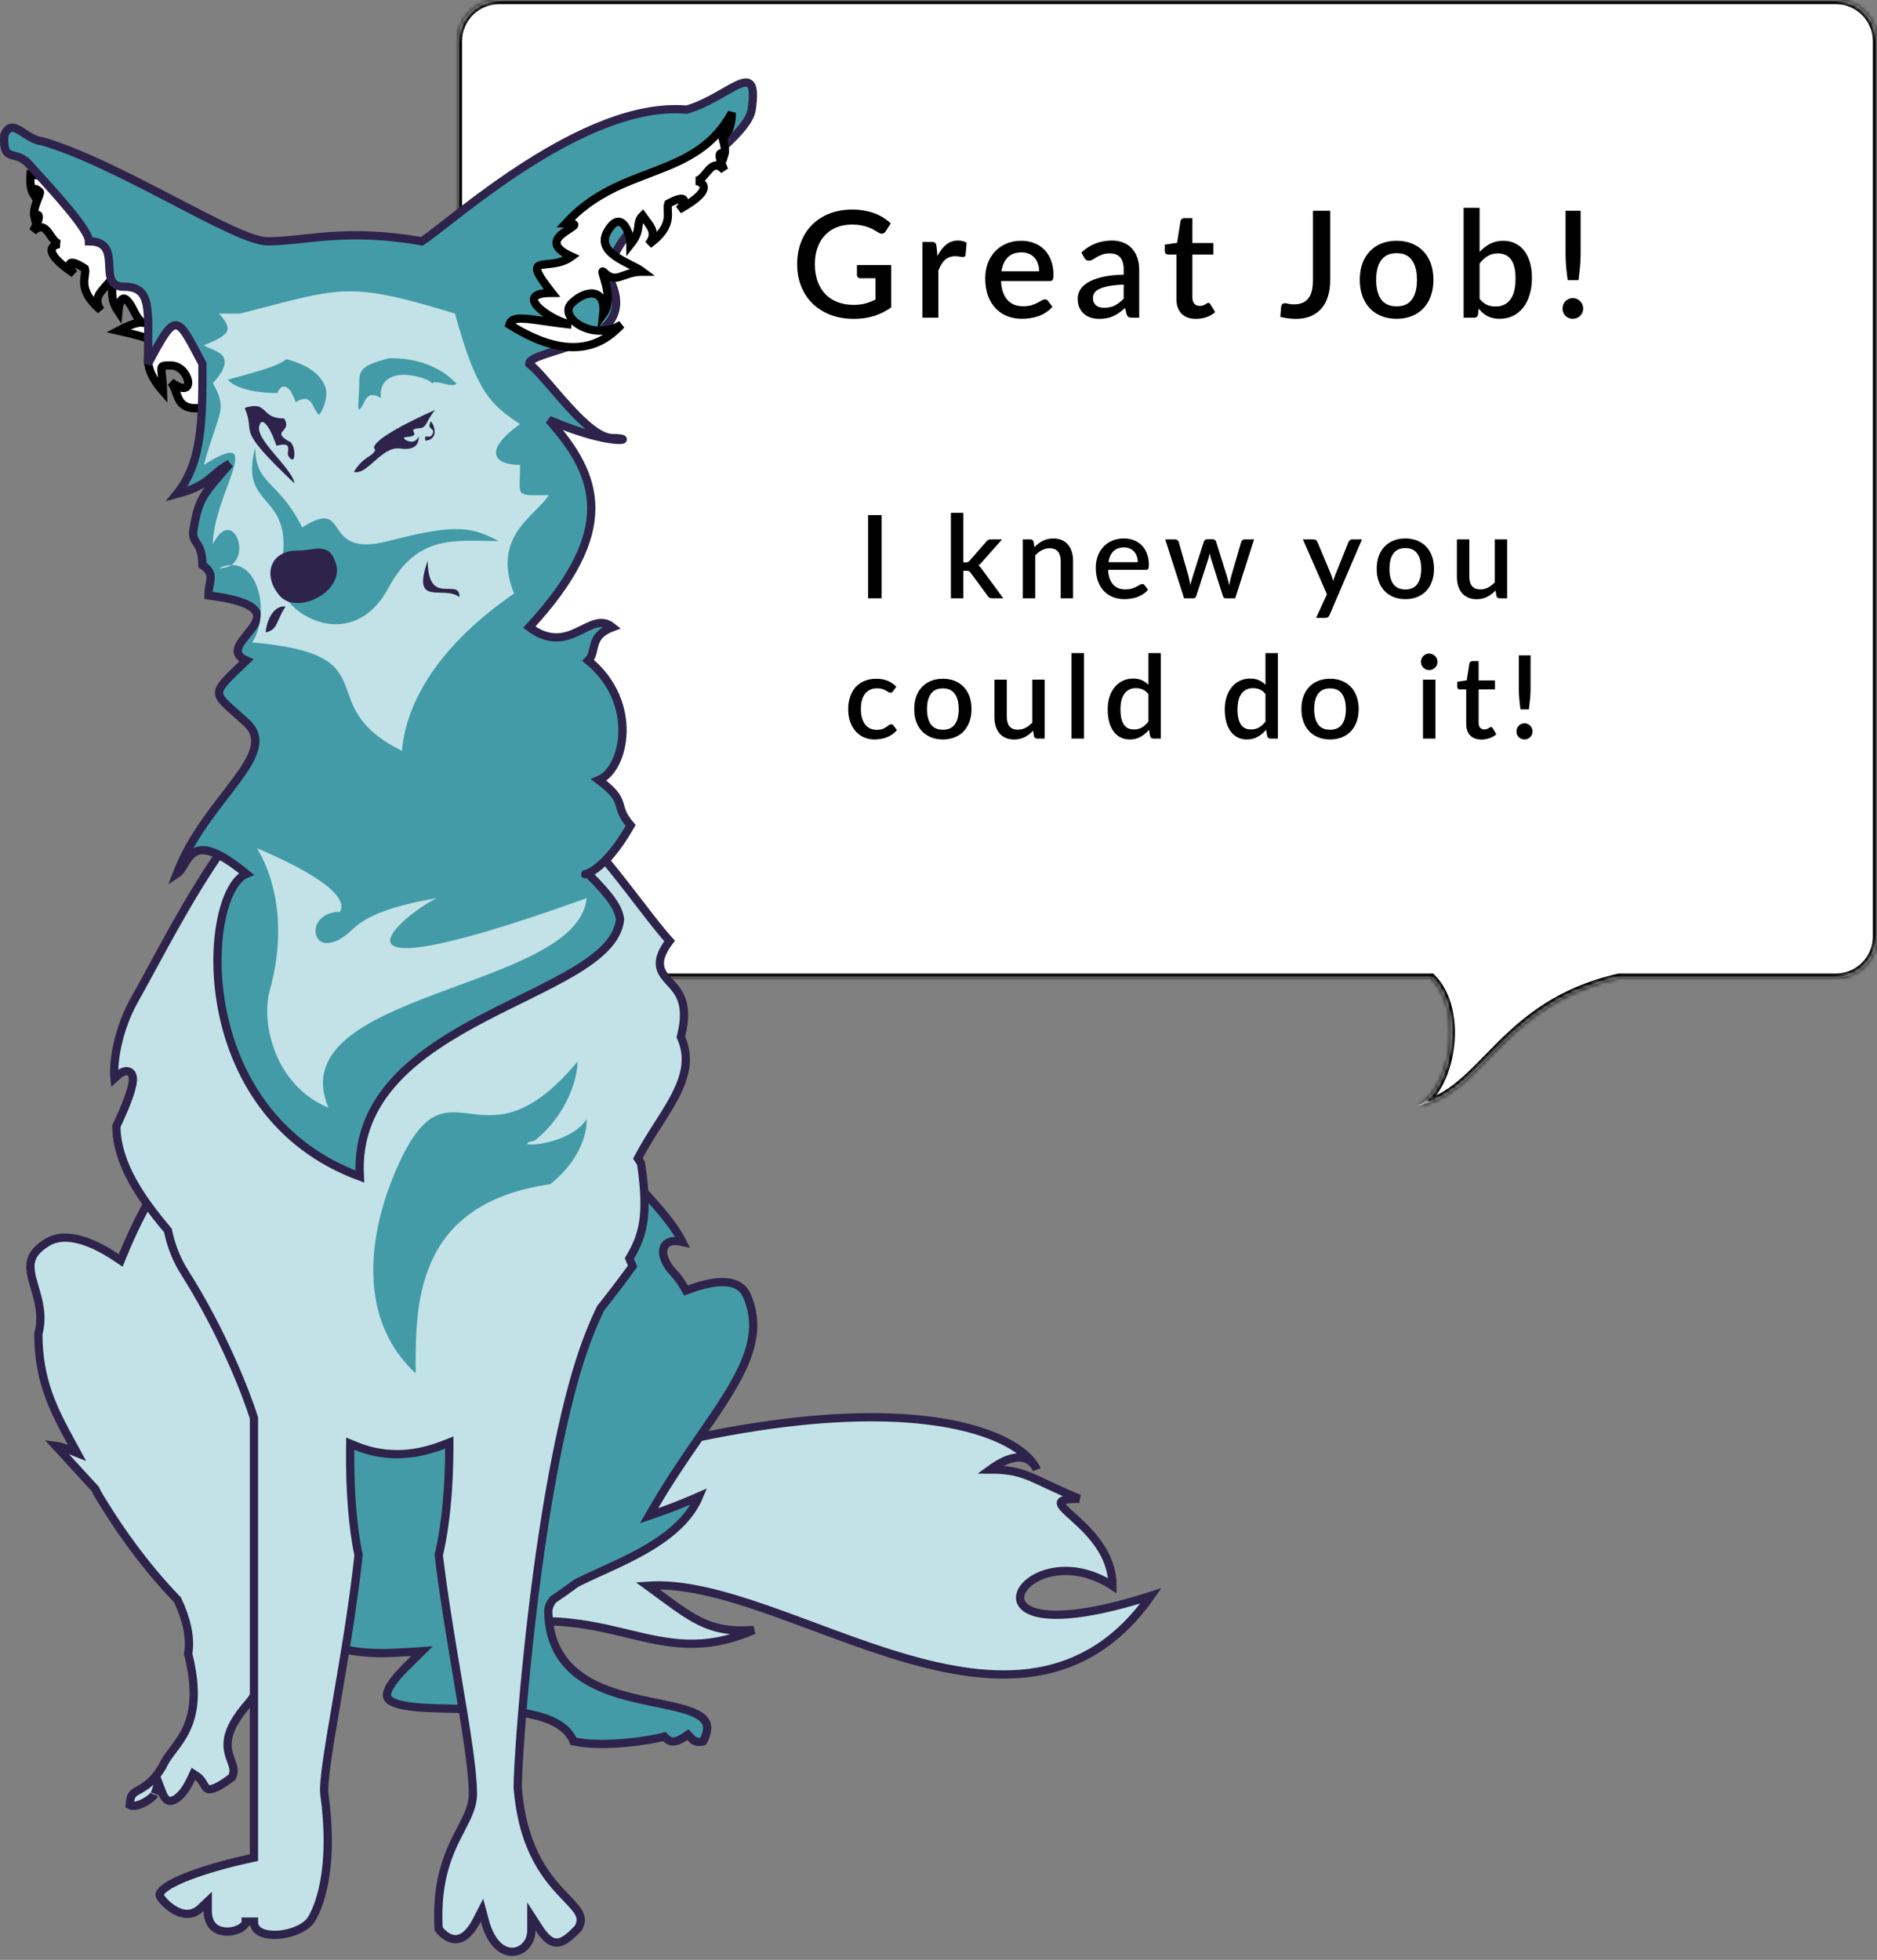 <svg width="455" height="475" viewBox="0 0 455 475" fill="none" xmlns="http://www.w3.org/2000/svg">
<rect x="0" y="0" width="455" height="475" fill="#808080" stroke="none"/>
<mask id="path-1-inside-1_281_68" fill="white">
<path fill-rule="evenodd" clip-rule="evenodd" d="M445 0C450.523 0 455 4.477 455 10V226.945C455 232.468 450.523 236.945 445 236.945H392.459C376.063 240.661 367.758 249.162 360.702 256.383C355.298 261.915 350.626 266.696 343.614 268C351.521 264.44 355.338 245.273 347.011 236.945H121C115.477 236.945 111 232.468 111 226.945V10C111 4.477 115.477 0 121 0H445Z"/>
</mask>
<path fill-rule="evenodd" clip-rule="evenodd" d="M445 0C450.523 0 455 4.477 455 10V226.945C455 232.468 450.523 236.945 445 236.945H392.459C376.063 240.661 367.758 249.162 360.702 256.383C355.298 261.915 350.626 266.696 343.614 268C351.521 264.44 355.338 245.273 347.011 236.945H121C115.477 236.945 111 232.468 111 226.945V10C111 4.477 115.477 0 121 0H445Z" fill="white"/>
<path d="M392.459 236.945L392.238 235.97L392.348 235.945H392.459V236.945ZM360.702 256.383L359.987 255.684L359.987 255.684L360.702 256.383ZM343.614 268L343.797 268.983L343.203 267.088L343.614 268ZM347.011 236.945V235.945H347.425L347.718 236.238L347.011 236.945ZM454 10C454 5.029 449.971 1 445 1V-1C451.075 -1 456 3.925 456 10H454ZM454 226.945V10H456V226.945H454ZM445 235.945C449.971 235.945 454 231.915 454 226.945H456C456 233.02 451.075 237.945 445 237.945V235.945ZM392.459 235.945H445V237.945H392.459V235.945ZM392.68 237.92C376.584 241.568 368.45 249.883 361.418 257.082L359.987 255.684C367.065 248.44 375.543 239.753 392.238 235.97L392.68 237.92ZM361.418 257.082C356.057 262.568 351.172 267.612 343.797 268.983L343.431 267.017C350.081 265.78 354.538 261.262 359.987 255.684L361.418 257.082ZM343.203 267.088C344.911 266.319 346.495 264.655 347.776 262.334C349.049 260.027 349.974 257.156 350.411 254.118C351.29 247.996 350.152 241.501 346.303 237.652L347.718 236.238C352.197 240.717 353.314 247.97 352.39 254.403C351.925 257.644 350.933 260.752 349.527 263.3C348.129 265.835 346.27 267.901 344.024 268.912L343.203 267.088ZM121 235.945H347.011V237.945H121V235.945ZM112 226.945C112 231.915 116.029 235.945 121 235.945V237.945C114.925 237.945 110 233.02 110 226.945H112ZM112 10V226.945H110V10H112ZM121 1C116.029 1 112 5.029 112 10H110C110 3.925 114.925 -1 121 -1V1ZM445 1H121V-1H445V1Z" fill="black" mask="url(#path-1-inside-1_281_68)"/>
<path d="M216.03 64.238V74.498C213.45 76.358 210.45 77.288 207.03 77.288C204.93 77.288 203.028 76.964 201.324 76.316C199.632 75.656 198.186 74.744 196.986 73.58C195.786 72.404 194.862 71.006 194.214 69.386C193.566 67.766 193.242 65.984 193.242 64.04C193.242 62.084 193.554 60.296 194.178 58.676C194.802 57.044 195.696 55.646 196.86 54.482C198.024 53.306 199.428 52.4 201.072 51.764C202.716 51.116 204.564 50.792 206.616 50.792C207.66 50.792 208.626 50.876 209.514 51.044C210.414 51.2 211.248 51.422 212.016 51.71C212.784 51.998 213.492 52.346 214.14 52.754C214.788 53.162 215.382 53.618 215.922 54.122L214.716 56.048C214.524 56.348 214.278 56.534 213.978 56.606C213.678 56.678 213.354 56.606 213.006 56.39C212.658 56.186 212.286 55.97 211.89 55.742C211.506 55.514 211.062 55.304 210.558 55.112C210.054 54.908 209.472 54.746 208.812 54.626C208.152 54.494 207.372 54.428 206.472 54.428C205.104 54.428 203.868 54.656 202.764 55.112C201.672 55.556 200.736 56.198 199.956 57.038C199.176 57.866 198.576 58.874 198.156 60.062C197.736 61.25 197.526 62.576 197.526 64.04C197.526 65.588 197.748 66.974 198.192 68.198C198.636 69.41 199.266 70.442 200.082 71.294C200.898 72.134 201.882 72.776 203.034 73.22C204.198 73.664 205.494 73.886 206.922 73.886C207.99 73.886 208.938 73.772 209.766 73.544C210.606 73.316 211.428 72.998 212.232 72.59V67.442H208.614C208.338 67.442 208.122 67.37 207.966 67.226C207.81 67.07 207.732 66.872 207.732 66.632V64.238H216.03ZM227.252 62.042C227.828 60.878 228.524 59.966 229.34 59.306C230.156 58.634 231.134 58.298 232.274 58.298C232.67 58.298 233.042 58.346 233.39 58.442C233.738 58.526 234.05 58.658 234.326 58.838L234.056 61.754C234.008 61.958 233.93 62.102 233.822 62.186C233.726 62.258 233.594 62.294 233.426 62.294C233.246 62.294 232.988 62.264 232.652 62.204C232.316 62.132 231.962 62.096 231.59 62.096C231.05 62.096 230.57 62.174 230.15 62.33C229.742 62.486 229.37 62.714 229.034 63.014C228.71 63.314 228.422 63.68 228.17 64.112C227.918 64.544 227.684 65.036 227.468 65.588V77H223.598V58.64H225.848C226.256 58.64 226.538 58.718 226.694 58.874C226.85 59.018 226.958 59.276 227.018 59.648L227.252 62.042ZM251.896 65.75C251.896 65.102 251.8 64.502 251.608 63.95C251.428 63.386 251.158 62.9 250.798 62.492C250.438 62.072 249.988 61.748 249.448 61.52C248.92 61.28 248.308 61.16 247.612 61.16C246.208 61.16 245.104 61.562 244.3 62.366C243.496 63.17 242.986 64.298 242.77 65.75H251.896ZM242.662 68.126C242.71 69.17 242.872 70.076 243.148 70.844C243.424 71.6 243.79 72.23 244.246 72.734C244.714 73.238 245.266 73.616 245.902 73.868C246.55 74.108 247.27 74.228 248.062 74.228C248.818 74.228 249.472 74.144 250.024 73.976C250.576 73.796 251.056 73.604 251.464 73.4C251.872 73.184 252.22 72.992 252.508 72.824C252.796 72.644 253.06 72.554 253.3 72.554C253.612 72.554 253.852 72.674 254.02 72.914L255.118 74.336C254.662 74.876 254.146 75.332 253.57 75.704C252.994 76.076 252.382 76.382 251.734 76.622C251.086 76.85 250.42 77.012 249.736 77.108C249.052 77.216 248.386 77.27 247.738 77.27C246.466 77.27 245.284 77.06 244.192 76.64C243.112 76.208 242.17 75.578 241.366 74.75C240.574 73.922 239.95 72.896 239.494 71.672C239.05 70.448 238.828 69.038 238.828 67.442C238.828 66.17 239.026 64.982 239.422 63.878C239.83 62.774 240.406 61.814 241.15 60.998C241.906 60.182 242.818 59.54 243.886 59.072C244.966 58.592 246.184 58.352 247.54 58.352C248.668 58.352 249.712 58.538 250.672 58.91C251.632 59.27 252.46 59.804 253.156 60.512C253.852 61.22 254.392 62.09 254.776 63.122C255.172 64.142 255.37 65.306 255.37 66.614C255.37 67.214 255.304 67.616 255.172 67.82C255.04 68.024 254.8 68.126 254.452 68.126H242.662ZM272.389 68.972C271.009 69.02 269.845 69.134 268.897 69.314C267.949 69.482 267.181 69.704 266.593 69.98C266.005 70.244 265.579 70.562 265.315 70.934C265.063 71.306 264.937 71.714 264.937 72.158C264.937 72.59 265.003 72.962 265.135 73.274C265.279 73.574 265.471 73.826 265.711 74.03C265.963 74.222 266.251 74.366 266.575 74.462C266.911 74.546 267.277 74.588 267.673 74.588C268.681 74.588 269.545 74.402 270.265 74.03C270.997 73.646 271.705 73.094 272.389 72.374V68.972ZM262.129 61.196C264.205 59.264 266.677 58.298 269.545 58.298C270.601 58.298 271.537 58.472 272.353 58.82C273.181 59.156 273.871 59.636 274.423 60.26C274.987 60.884 275.413 61.628 275.701 62.492C276.001 63.344 276.151 64.292 276.151 65.336V77H274.423C274.051 77 273.769 76.946 273.577 76.838C273.385 76.718 273.223 76.484 273.091 76.136L272.713 74.642C272.245 75.062 271.783 75.44 271.327 75.776C270.871 76.1 270.397 76.376 269.905 76.604C269.425 76.832 268.903 77 268.339 77.108C267.787 77.228 267.175 77.288 266.503 77.288C265.759 77.288 265.063 77.186 264.415 76.982C263.779 76.778 263.227 76.472 262.759 76.064C262.291 75.644 261.919 75.128 261.643 74.516C261.379 73.904 261.247 73.184 261.247 72.356C261.247 71.648 261.433 70.958 261.805 70.286C262.189 69.614 262.813 69.014 263.677 68.486C264.553 67.946 265.699 67.502 267.115 67.154C268.543 66.806 270.301 66.608 272.389 66.56V65.336C272.389 64.016 272.107 63.032 271.543 62.384C270.979 61.736 270.151 61.412 269.059 61.412C268.315 61.412 267.691 61.508 267.187 61.7C266.683 61.88 266.245 62.078 265.873 62.294C265.501 62.51 265.171 62.714 264.883 62.906C264.595 63.086 264.289 63.176 263.965 63.176C263.701 63.176 263.473 63.11 263.281 62.978C263.101 62.834 262.951 62.66 262.831 62.456L262.129 61.196ZM289.924 77.288C288.4 77.288 287.224 76.862 286.396 76.01C285.58 75.146 285.172 73.934 285.172 72.374V61.682H283.156C282.94 61.682 282.754 61.616 282.598 61.484C282.442 61.34 282.364 61.13 282.364 60.854V59.288L285.334 58.856L286.18 53.546C286.24 53.342 286.342 53.18 286.486 53.06C286.63 52.928 286.822 52.862 287.062 52.862H289.042V58.892H294.136V61.682H289.042V72.104C289.042 72.764 289.204 73.268 289.528 73.616C289.852 73.964 290.284 74.138 290.824 74.138C291.124 74.138 291.382 74.102 291.598 74.03C291.814 73.946 292 73.862 292.156 73.778C292.312 73.682 292.444 73.598 292.552 73.526C292.672 73.442 292.786 73.4 292.894 73.4C293.11 73.4 293.284 73.52 293.416 73.76L294.568 75.65C293.968 76.178 293.26 76.586 292.444 76.874C291.628 77.15 290.788 77.288 289.924 77.288ZM322.449 67.892C322.449 69.344 322.269 70.652 321.909 71.816C321.561 72.968 321.033 73.952 320.325 74.768C319.629 75.572 318.759 76.196 317.715 76.64C316.683 77.072 315.483 77.288 314.115 77.288C313.491 77.288 312.873 77.246 312.261 77.162C311.649 77.09 311.013 76.97 310.353 76.802L310.569 74.282C310.605 74.042 310.695 73.85 310.839 73.706C310.995 73.562 311.217 73.49 311.505 73.49C311.721 73.49 311.997 73.538 312.333 73.634C312.681 73.718 313.131 73.76 313.683 73.76C314.415 73.76 315.063 73.652 315.627 73.436C316.203 73.22 316.683 72.884 317.067 72.428C317.463 71.96 317.757 71.366 317.949 70.646C318.153 69.914 318.255 69.032 318.255 68V51.08H322.449V67.892ZM338.566 58.352C339.922 58.352 341.146 58.574 342.238 59.018C343.342 59.462 344.278 60.092 345.046 60.908C345.826 61.724 346.426 62.714 346.846 63.878C347.266 65.042 347.476 66.35 347.476 67.802C347.476 69.254 347.266 70.562 346.846 71.726C346.426 72.89 345.826 73.886 345.046 74.714C344.278 75.53 343.342 76.16 342.238 76.604C341.146 77.048 339.922 77.27 338.566 77.27C337.198 77.27 335.962 77.048 334.858 76.604C333.766 76.16 332.83 75.53 332.05 74.714C331.27 73.886 330.67 72.89 330.25 71.726C329.83 70.562 329.62 69.254 329.62 67.802C329.62 66.35 329.83 65.042 330.25 63.878C330.67 62.714 331.27 61.724 332.05 60.908C332.83 60.092 333.766 59.462 334.858 59.018C335.962 58.574 337.198 58.352 338.566 58.352ZM338.566 74.246C340.222 74.246 341.452 73.694 342.256 72.59C343.072 71.474 343.48 69.884 343.48 67.82C343.48 65.756 343.072 64.166 342.256 63.05C341.452 61.922 340.222 61.358 338.566 61.358C336.886 61.358 335.638 61.922 334.822 63.05C334.006 64.166 333.598 65.756 333.598 67.82C333.598 69.884 334.006 71.474 334.822 72.59C335.638 73.694 336.886 74.246 338.566 74.246ZM358.664 72.392C359.204 73.088 359.792 73.58 360.428 73.868C361.076 74.144 361.778 74.282 362.534 74.282C364.058 74.282 365.246 73.73 366.098 72.626C366.95 71.522 367.376 69.812 367.376 67.496C367.376 65.384 367.004 63.842 366.26 62.87C365.528 61.898 364.478 61.412 363.11 61.412C362.162 61.412 361.334 61.628 360.626 62.06C359.93 62.48 359.276 63.086 358.664 63.878V72.392ZM358.664 61.07C359.42 60.242 360.266 59.582 361.202 59.09C362.138 58.598 363.206 58.352 364.406 58.352C365.474 58.352 366.434 58.562 367.286 58.982C368.15 59.39 368.882 59.984 369.482 60.764C370.082 61.544 370.544 62.492 370.868 63.608C371.192 64.712 371.354 65.96 371.354 67.352C371.354 68.84 371.168 70.196 370.796 71.42C370.436 72.632 369.914 73.676 369.23 74.552C368.546 75.416 367.718 76.088 366.746 76.568C365.774 77.036 364.688 77.27 363.488 77.27C362.9 77.27 362.366 77.21 361.886 77.09C361.406 76.982 360.962 76.82 360.554 76.604C360.146 76.388 359.768 76.13 359.42 75.83C359.084 75.53 358.76 75.188 358.448 74.804L358.286 76.226C358.226 76.502 358.118 76.7 357.962 76.82C357.806 76.94 357.59 77 357.314 77H354.794V50.36H358.664V61.07ZM383.16 51.08V61.376C383.16 62.456 383.112 63.518 383.016 64.562C382.92 65.594 382.794 66.71 382.638 67.91H380.028C379.86 66.71 379.728 65.594 379.632 64.562C379.548 63.518 379.506 62.456 379.506 61.376V51.08H383.16ZM378.768 74.768C378.768 74.42 378.828 74.096 378.948 73.796C379.08 73.484 379.26 73.214 379.488 72.986C379.716 72.758 379.98 72.578 380.28 72.446C380.58 72.314 380.91 72.248 381.27 72.248C381.618 72.248 381.942 72.314 382.242 72.446C382.554 72.578 382.818 72.758 383.034 72.986C383.262 73.214 383.442 73.484 383.574 73.796C383.706 74.096 383.772 74.42 383.772 74.768C383.772 75.128 383.706 75.458 383.574 75.758C383.442 76.058 383.262 76.322 383.034 76.55C382.818 76.778 382.554 76.952 382.242 77.072C381.942 77.204 381.618 77.27 381.27 77.27C380.91 77.27 380.58 77.204 380.28 77.072C379.98 76.952 379.716 76.778 379.488 76.55C379.26 76.322 379.08 76.058 378.948 75.758C378.828 75.458 378.768 75.128 378.768 74.768ZM213.719 145H210.429V124.84H213.719V145ZM233.518 124.28V136.292H234.162C234.368 136.292 234.536 136.264 234.666 136.208C234.797 136.152 234.932 136.035 235.072 135.858L239.076 131.28C239.216 131.093 239.37 130.953 239.538 130.86C239.706 130.767 239.921 130.72 240.182 130.72H242.912L238.096 136.152C237.816 136.516 237.508 136.805 237.172 137.02C237.359 137.151 237.522 137.3 237.662 137.468C237.802 137.627 237.938 137.809 238.068 138.014L243.206 145H240.518C240.276 145 240.066 144.963 239.888 144.888C239.72 144.804 239.571 144.655 239.44 144.44L235.31 138.84C235.17 138.625 235.03 138.49 234.89 138.434C234.75 138.369 234.54 138.336 234.26 138.336H233.518V145H230.508V124.28H233.518ZM250.751 132.61C251.059 132.293 251.376 132.008 251.703 131.756C252.039 131.495 252.394 131.271 252.767 131.084C253.14 130.897 253.537 130.753 253.957 130.65C254.377 130.547 254.834 130.496 255.329 130.496C256.113 130.496 256.799 130.627 257.387 130.888C257.984 131.149 258.484 131.518 258.885 131.994C259.296 132.47 259.604 133.044 259.809 133.716C260.014 134.379 260.117 135.111 260.117 135.914V145H257.121V135.914C257.121 134.953 256.897 134.206 256.449 133.674C256.01 133.142 255.338 132.876 254.433 132.876C253.761 132.876 253.136 133.03 252.557 133.338C251.988 133.646 251.451 134.066 250.947 134.598V145H247.937V130.72H249.757C250.168 130.72 250.429 130.911 250.541 131.294L250.751 132.61ZM275.798 136.25C275.798 135.746 275.724 135.279 275.574 134.85C275.434 134.411 275.224 134.033 274.944 133.716C274.664 133.389 274.314 133.137 273.894 132.96C273.484 132.773 273.008 132.68 272.466 132.68C271.374 132.68 270.516 132.993 269.89 133.618C269.265 134.243 268.868 135.121 268.7 136.25H275.798ZM268.616 138.098C268.654 138.91 268.78 139.615 268.994 140.212C269.209 140.8 269.494 141.29 269.848 141.682C270.212 142.074 270.642 142.368 271.136 142.564C271.64 142.751 272.2 142.844 272.816 142.844C273.404 142.844 273.913 142.779 274.342 142.648C274.772 142.508 275.145 142.359 275.462 142.2C275.78 142.032 276.05 141.883 276.274 141.752C276.498 141.612 276.704 141.542 276.89 141.542C277.133 141.542 277.32 141.635 277.45 141.822L278.304 142.928C277.95 143.348 277.548 143.703 277.1 143.992C276.652 144.281 276.176 144.519 275.672 144.706C275.168 144.883 274.65 145.009 274.118 145.084C273.586 145.168 273.068 145.21 272.564 145.21C271.575 145.21 270.656 145.047 269.806 144.72C268.966 144.384 268.234 143.894 267.608 143.25C266.992 142.606 266.507 141.808 266.152 140.856C265.807 139.904 265.634 138.807 265.634 137.566C265.634 136.577 265.788 135.653 266.096 134.794C266.414 133.935 266.862 133.189 267.44 132.554C268.028 131.919 268.738 131.42 269.568 131.056C270.408 130.683 271.356 130.496 272.41 130.496C273.288 130.496 274.1 130.641 274.846 130.93C275.593 131.21 276.237 131.625 276.778 132.176C277.32 132.727 277.74 133.403 278.038 134.206C278.346 134.999 278.5 135.905 278.5 136.922C278.5 137.389 278.449 137.701 278.346 137.86C278.244 138.019 278.057 138.098 277.786 138.098H268.616ZM304.005 130.72L299.427 145H297.033C296.753 145 296.557 144.818 296.445 144.454L293.603 135.564C293.529 135.312 293.459 135.06 293.393 134.808C293.337 134.556 293.286 134.309 293.239 134.066C293.137 134.57 293.011 135.074 292.861 135.578L289.977 144.454C289.875 144.818 289.655 145 289.319 145H287.037L282.459 130.72H284.839C285.073 130.72 285.264 130.781 285.413 130.902C285.572 131.014 285.675 131.149 285.721 131.308L288.101 139.624C288.195 140.007 288.274 140.38 288.339 140.744C288.414 141.099 288.479 141.453 288.535 141.808C288.629 141.453 288.727 141.099 288.829 140.744C288.932 140.38 289.039 140.007 289.151 139.624L291.825 131.266C291.872 131.098 291.965 130.963 292.105 130.86C292.255 130.748 292.432 130.692 292.637 130.692H293.953C294.168 130.692 294.35 130.748 294.499 130.86C294.649 130.963 294.747 131.098 294.793 131.266L297.397 139.624C297.509 140.007 297.612 140.38 297.705 140.744C297.808 141.108 297.901 141.472 297.985 141.836C298.051 141.481 298.121 141.122 298.195 140.758C298.27 140.394 298.359 140.016 298.461 139.624L300.883 131.308C300.939 131.14 301.042 131 301.191 130.888C301.341 130.776 301.523 130.72 301.737 130.72H304.005ZM330.159 130.72L322.291 149.06C322.188 149.275 322.062 149.443 321.913 149.564C321.773 149.685 321.553 149.746 321.255 149.746H319.029L321.661 144.034L315.837 130.72H318.455C318.707 130.72 318.898 130.781 319.029 130.902C319.169 131.014 319.271 131.149 319.337 131.308L322.739 139.414C322.823 139.647 322.897 139.881 322.963 140.114C323.037 140.338 323.107 140.571 323.173 140.814C323.247 140.571 323.322 140.333 323.397 140.1C323.471 139.867 323.555 139.633 323.649 139.4L326.911 131.308C326.976 131.14 327.083 131 327.233 130.888C327.391 130.776 327.564 130.72 327.751 130.72H330.159ZM340.681 130.496C341.736 130.496 342.688 130.669 343.537 131.014C344.396 131.359 345.124 131.849 345.721 132.484C346.328 133.119 346.795 133.889 347.121 134.794C347.448 135.699 347.611 136.717 347.611 137.846C347.611 138.975 347.448 139.993 347.121 140.898C346.795 141.803 346.328 142.578 345.721 143.222C345.124 143.857 344.396 144.347 343.537 144.692C342.688 145.037 341.736 145.21 340.681 145.21C339.617 145.21 338.656 145.037 337.797 144.692C336.948 144.347 336.22 143.857 335.613 143.222C335.007 142.578 334.54 141.803 334.213 140.898C333.887 139.993 333.723 138.975 333.723 137.846C333.723 136.717 333.887 135.699 334.213 134.794C334.54 133.889 335.007 133.119 335.613 132.484C336.22 131.849 336.948 131.359 337.797 131.014C338.656 130.669 339.617 130.496 340.681 130.496ZM340.681 142.858C341.969 142.858 342.926 142.429 343.551 141.57C344.186 140.702 344.503 139.465 344.503 137.86C344.503 136.255 344.186 135.018 343.551 134.15C342.926 133.273 341.969 132.834 340.681 132.834C339.375 132.834 338.404 133.273 337.769 134.15C337.135 135.018 336.817 136.255 336.817 137.86C336.817 139.465 337.135 140.702 337.769 141.57C338.404 142.429 339.375 142.858 340.681 142.858ZM365.344 130.72V145H363.524C363.122 145 362.866 144.809 362.754 144.426L362.53 143.096C362.231 143.413 361.914 143.703 361.578 143.964C361.251 144.225 360.901 144.449 360.528 144.636C360.154 144.823 359.753 144.967 359.324 145.07C358.904 145.173 358.451 145.224 357.966 145.224C357.182 145.224 356.491 145.093 355.894 144.832C355.296 144.571 354.792 144.202 354.382 143.726C353.98 143.25 353.677 142.681 353.472 142.018C353.266 141.346 353.164 140.609 353.164 139.806V130.72H356.174V139.806C356.174 140.767 356.393 141.514 356.832 142.046C357.28 142.578 357.956 142.844 358.862 142.844C359.524 142.844 360.14 142.695 360.71 142.396C361.288 142.088 361.83 141.668 362.334 141.136V130.72H365.344ZM216.485 167.52C216.392 167.641 216.303 167.735 216.219 167.8C216.135 167.865 216.014 167.898 215.855 167.898C215.696 167.898 215.528 167.842 215.351 167.73C215.183 167.618 214.978 167.497 214.735 167.366C214.502 167.226 214.217 167.1 213.881 166.988C213.545 166.876 213.125 166.82 212.621 166.82C211.968 166.82 211.394 166.937 210.899 167.17C210.414 167.403 210.003 167.739 209.667 168.178C209.34 168.607 209.093 169.135 208.925 169.76C208.766 170.376 208.687 171.071 208.687 171.846C208.687 172.649 208.776 173.363 208.953 173.988C209.13 174.613 209.382 175.141 209.709 175.57C210.045 175.999 210.446 176.326 210.913 176.55C211.389 176.774 211.921 176.886 212.509 176.886C213.088 176.886 213.559 176.816 213.923 176.676C214.287 176.536 214.59 176.382 214.833 176.214C215.076 176.046 215.281 175.892 215.449 175.752C215.626 175.612 215.813 175.542 216.009 175.542C216.252 175.542 216.438 175.635 216.569 175.822L217.423 176.928C217.078 177.348 216.695 177.703 216.275 177.992C215.855 178.281 215.412 178.519 214.945 178.706C214.478 178.883 213.993 179.009 213.489 179.084C212.985 179.168 212.476 179.21 211.963 179.21C211.076 179.21 210.246 179.047 209.471 178.72C208.706 178.384 208.034 177.903 207.455 177.278C206.886 176.643 206.433 175.873 206.097 174.968C205.77 174.053 205.607 173.013 205.607 171.846C205.607 170.791 205.756 169.816 206.055 168.92C206.354 168.015 206.788 167.235 207.357 166.582C207.936 165.929 208.65 165.42 209.499 165.056C210.348 164.683 211.328 164.496 212.439 164.496C213.475 164.496 214.385 164.664 215.169 165C215.962 165.336 216.667 165.812 217.283 166.428L216.485 167.52ZM228.572 164.496C229.627 164.496 230.579 164.669 231.428 165.014C232.287 165.359 233.015 165.849 233.612 166.484C234.219 167.119 234.685 167.889 235.012 168.794C235.339 169.699 235.502 170.717 235.502 171.846C235.502 172.975 235.339 173.993 235.012 174.898C234.685 175.803 234.219 176.578 233.612 177.222C233.015 177.857 232.287 178.347 231.428 178.692C230.579 179.037 229.627 179.21 228.572 179.21C227.508 179.21 226.547 179.037 225.688 178.692C224.839 178.347 224.111 177.857 223.504 177.222C222.897 176.578 222.431 175.803 222.104 174.898C221.777 173.993 221.614 172.975 221.614 171.846C221.614 170.717 221.777 169.699 222.104 168.794C222.431 167.889 222.897 167.119 223.504 166.484C224.111 165.849 224.839 165.359 225.688 165.014C226.547 164.669 227.508 164.496 228.572 164.496ZM228.572 176.858C229.86 176.858 230.817 176.429 231.442 175.57C232.077 174.702 232.394 173.465 232.394 171.86C232.394 170.255 232.077 169.018 231.442 168.15C230.817 167.273 229.86 166.834 228.572 166.834C227.265 166.834 226.295 167.273 225.66 168.15C225.025 169.018 224.708 170.255 224.708 171.86C224.708 173.465 225.025 174.702 225.66 175.57C226.295 176.429 227.265 176.858 228.572 176.858ZM253.234 164.72V179H251.414C251.013 179 250.756 178.809 250.644 178.426L250.42 177.096C250.121 177.413 249.804 177.703 249.468 177.964C249.141 178.225 248.791 178.449 248.418 178.636C248.045 178.823 247.643 178.967 247.214 179.07C246.794 179.173 246.341 179.224 245.856 179.224C245.072 179.224 244.381 179.093 243.784 178.832C243.187 178.571 242.683 178.202 242.272 177.726C241.871 177.25 241.567 176.681 241.362 176.018C241.157 175.346 241.054 174.609 241.054 173.806V164.72H244.064V173.806C244.064 174.767 244.283 175.514 244.722 176.046C245.17 176.578 245.847 176.844 246.752 176.844C247.415 176.844 248.031 176.695 248.6 176.396C249.179 176.088 249.72 175.668 250.224 175.136V164.72H253.234ZM262.755 158.28V179H259.745V158.28H262.755ZM278.385 168.234C277.965 167.693 277.503 167.315 276.999 167.1C276.495 166.885 275.949 166.778 275.361 166.778C274.185 166.778 273.265 167.212 272.603 168.08C271.94 168.939 271.609 170.213 271.609 171.902C271.609 172.779 271.683 173.531 271.833 174.156C271.982 174.772 272.197 175.276 272.477 175.668C272.757 176.06 273.097 176.345 273.499 176.522C273.9 176.699 274.353 176.788 274.857 176.788C275.622 176.788 276.28 176.625 276.831 176.298C277.391 175.962 277.909 175.491 278.385 174.884V168.234ZM281.395 158.28V179H279.575C279.173 179 278.917 178.809 278.805 178.426L278.539 176.872C277.941 177.572 277.26 178.137 276.495 178.566C275.739 178.995 274.857 179.21 273.849 179.21C273.046 179.21 272.318 179.051 271.665 178.734C271.011 178.407 270.451 177.936 269.985 177.32C269.518 176.704 269.154 175.943 268.893 175.038C268.641 174.123 268.515 173.078 268.515 171.902C268.515 170.838 268.655 169.853 268.935 168.948C269.224 168.043 269.635 167.259 270.167 166.596C270.699 165.924 271.343 165.401 272.099 165.028C272.864 164.645 273.718 164.454 274.661 164.454C275.501 164.454 276.215 164.589 276.803 164.86C277.391 165.121 277.918 165.49 278.385 165.966V158.28H281.395ZM306.762 168.234C306.342 167.693 305.88 167.315 305.376 167.1C304.872 166.885 304.326 166.778 303.738 166.778C302.562 166.778 301.643 167.212 300.98 168.08C300.317 168.939 299.986 170.213 299.986 171.902C299.986 172.779 300.061 173.531 300.21 174.156C300.359 174.772 300.574 175.276 300.854 175.668C301.134 176.06 301.475 176.345 301.876 176.522C302.277 176.699 302.73 176.788 303.234 176.788C303.999 176.788 304.657 176.625 305.208 176.298C305.768 175.962 306.286 175.491 306.762 174.884V168.234ZM309.772 158.28V179H307.952C307.551 179 307.294 178.809 307.182 178.426L306.916 176.872C306.319 177.572 305.637 178.137 304.872 178.566C304.116 178.995 303.234 179.21 302.226 179.21C301.423 179.21 300.695 179.051 300.042 178.734C299.389 178.407 298.829 177.936 298.362 177.32C297.895 176.704 297.531 175.943 297.27 175.038C297.018 174.123 296.892 173.078 296.892 171.902C296.892 170.838 297.032 169.853 297.312 168.948C297.601 168.043 298.012 167.259 298.544 166.596C299.076 165.924 299.72 165.401 300.476 165.028C301.241 164.645 302.095 164.454 303.038 164.454C303.878 164.454 304.592 164.589 305.18 164.86C305.768 165.121 306.295 165.49 306.762 165.966V158.28H309.772ZM322.427 164.496C323.481 164.496 324.433 164.669 325.283 165.014C326.141 165.359 326.869 165.849 327.467 166.484C328.073 167.119 328.54 167.889 328.867 168.794C329.193 169.699 329.357 170.717 329.357 171.846C329.357 172.975 329.193 173.993 328.867 174.898C328.54 175.803 328.073 176.578 327.467 177.222C326.869 177.857 326.141 178.347 325.283 178.692C324.433 179.037 323.481 179.21 322.427 179.21C321.363 179.21 320.401 179.037 319.543 178.692C318.693 178.347 317.965 177.857 317.359 177.222C316.752 176.578 316.285 175.803 315.959 174.898C315.632 173.993 315.469 172.975 315.469 171.846C315.469 170.717 315.632 169.699 315.959 168.794C316.285 167.889 316.752 167.119 317.359 166.484C317.965 165.849 318.693 165.359 319.543 165.014C320.401 164.669 321.363 164.496 322.427 164.496ZM322.427 176.858C323.715 176.858 324.671 176.429 325.297 175.57C325.931 174.702 326.249 173.465 326.249 171.86C326.249 170.255 325.931 169.018 325.297 168.15C324.671 167.273 323.715 166.834 322.427 166.834C321.12 166.834 320.149 167.273 319.515 168.15C318.88 169.018 318.563 170.255 318.563 171.86C318.563 173.465 318.88 174.702 319.515 175.57C320.149 176.429 321.12 176.858 322.427 176.858ZM347.957 164.72V179H344.947V164.72H347.957ZM348.461 160.408C348.461 160.679 348.405 160.935 348.293 161.178C348.191 161.421 348.046 161.635 347.859 161.822C347.673 161.999 347.453 162.144 347.201 162.256C346.959 162.359 346.697 162.41 346.417 162.41C346.147 162.41 345.89 162.359 345.647 162.256C345.414 162.144 345.209 161.999 345.031 161.822C344.854 161.635 344.709 161.421 344.597 161.178C344.495 160.935 344.443 160.679 344.443 160.408C344.443 160.128 344.495 159.867 344.597 159.624C344.709 159.381 344.854 159.171 345.031 158.994C345.209 158.807 345.414 158.663 345.647 158.56C345.89 158.448 346.147 158.392 346.417 158.392C346.697 158.392 346.959 158.448 347.201 158.56C347.453 158.663 347.673 158.807 347.859 158.994C348.046 159.171 348.191 159.381 348.293 159.624C348.405 159.867 348.461 160.128 348.461 160.408ZM359.117 179.224C357.932 179.224 357.017 178.893 356.373 178.23C355.739 177.558 355.421 176.615 355.421 175.402V167.086H353.853C353.685 167.086 353.541 167.035 353.419 166.932C353.298 166.82 353.237 166.657 353.237 166.442V165.224L355.547 164.888L356.205 160.758C356.252 160.599 356.331 160.473 356.443 160.38C356.555 160.277 356.705 160.226 356.891 160.226H358.431V164.916H362.393V167.086H358.431V175.192C358.431 175.705 358.557 176.097 358.809 176.368C359.061 176.639 359.397 176.774 359.817 176.774C360.051 176.774 360.251 176.746 360.419 176.69C360.587 176.625 360.732 176.559 360.853 176.494C360.975 176.419 361.077 176.354 361.161 176.298C361.255 176.233 361.343 176.2 361.427 176.2C361.595 176.2 361.731 176.293 361.833 176.48L362.729 177.95C362.263 178.361 361.712 178.678 361.077 178.902C360.443 179.117 359.789 179.224 359.117 179.224ZM371.024 158.84V166.848C371.024 167.688 370.987 168.514 370.912 169.326C370.837 170.129 370.739 170.997 370.618 171.93H368.588C368.457 170.997 368.355 170.129 368.28 169.326C368.215 168.514 368.182 167.688 368.182 166.848V158.84H371.024ZM367.608 177.264C367.608 176.993 367.655 176.741 367.748 176.508C367.851 176.265 367.991 176.055 368.168 175.878C368.345 175.701 368.551 175.561 368.784 175.458C369.017 175.355 369.274 175.304 369.554 175.304C369.825 175.304 370.077 175.355 370.31 175.458C370.553 175.561 370.758 175.701 370.926 175.878C371.103 176.055 371.243 176.265 371.346 176.508C371.449 176.741 371.5 176.993 371.5 177.264C371.5 177.544 371.449 177.801 371.346 178.034C371.243 178.267 371.103 178.473 370.926 178.65C370.758 178.827 370.553 178.963 370.31 179.056C370.077 179.159 369.825 179.21 369.554 179.21C369.274 179.21 369.017 179.159 368.784 179.056C368.551 178.963 368.345 178.827 368.168 178.65C367.991 178.473 367.851 178.267 367.748 178.034C367.655 177.801 367.608 177.544 367.608 177.264Z" fill="black"/>
<path d="M41.446 92.618C44.063 95.733 41.446 102.153 55.69 97.008C54.888 92.253 34.732 44.854 7.39 42.27C7.298 43.346 7.303 45.803 8.063 47.025C8.514 45.98 8.217 45.231 9.557 46.431C10.273 46.492 7.786 50.253 8.316 52.466C9.483 51.483 10.137 52.262 8.008 56.053C11.538 52.743 12.087 58.933 14.593 59.148C13.877 59.087 8.742 60.091 17.944 66.302C16.309 64.355 16.136 62.172 20.573 65.083C21.135 66.938 18.352 69.95 24.394 75.167C22.493 72.113 24.406 70.832 26.412 68.475C28.047 70.423 26.134 71.703 28.689 75.536C28.905 73.026 29.782 69.879 32.541 75.536C33.376 77.248 34.142 77.924 34.566 78.162C33.889 78.101 32.142 78.301 28.689 80.148C41.61 83.019 37.716 83.866 37.23 83.626C37.457 83.373 37.551 83.316 37.309 83.449C37.161 83.53 37.157 83.59 37.23 83.626C36.392 84.563 33.736 88.186 39.51 94.818C39.34 88.409 38.043 88.583 41.446 88.583C46.023 88.583 47.889 97.36 41.446 92.618Z" fill="white"/>
<path d="M7.39 42.27C7.298 43.346 7.303 45.803 8.063 47.025C8.514 45.98 8.217 45.231 9.557 46.431C10.273 46.492 7.786 50.253 8.316 52.466C9.483 51.483 10.137 52.262 8.008 56.053C11.538 52.743 12.087 58.933 14.593 59.149C13.877 59.087 8.742 60.091 17.944 66.302C16.309 64.355 16.136 62.172 20.573 65.083C21.135 66.938 18.352 69.95 24.394 75.167C22.493 72.113 24.406 70.832 26.412 68.475C28.047 70.423 26.134 71.703 28.689 75.536C28.905 73.026 29.782 69.879 32.541 75.536C35.3 81.193 37.309 75.536 28.689 80.148C43.544 83.449 36.173 84.074 37.309 83.449C38.445 82.824 32.175 86.393 39.51 94.818C39.34 88.409 38.043 88.583 41.446 88.583C46.023 88.583 47.889 97.36 41.446 92.618C44.063 95.733 41.446 102.153 55.69 97.008C54.888 92.253 34.732 44.854 7.39 42.27Z" stroke="black" stroke-width="2"/>
<path d="M65.549 384.316C192.026 327.032 243.243 343.037 250.813 355.219C251.17 355.738 251.313 356.154 251.313 356.154C251.175 355.846 251.008 355.534 250.813 355.219C249.75 353.676 246.791 351.23 240.044 356.154C248.537 356.154 249.703 358.272 261.615 363.241C248.093 363.241 269.664 369.039 269.664 384.316C248.093 370.328 228.776 402.863 279 386.756C247.127 432.177 190.786 381.876 156.982 384.316C167.606 392.047 171.47 395.904 182.738 395.044C158.27 405.675 148.611 386.756 113.519 395.044C76.173 386.756 69.277 402.966 65.549 384.316Z" fill="#C2E2E8"/>
<path d="M65.549 384.316C195.294 325.551 245.839 343.913 251.313 356.154C251.313 356.154 249.059 349.575 240.044 356.154C248.537 356.154 249.703 358.272 261.615 363.241C248.093 363.241 269.664 369.039 269.664 384.316C248.093 370.328 228.776 402.863 279 386.756C247.127 432.177 190.786 381.876 156.982 384.316C167.606 392.047 171.47 395.904 182.738 395.044C158.27 405.675 148.611 386.756 113.519 395.044C76.173 386.756 69.277 402.966 65.549 384.316Z" stroke="#2E234A" stroke-width="2"/>
<path d="M56.615 428.832C56.666 429.393 56.592 429.998 56.234 430.733C54.728 431.875 53.562 432.613 52.655 433.064C51.703 433.535 51.105 433.654 50.738 433.644C50.166 433.629 49.906 433.307 49.343 432.355L49.303 432.289C48.998 431.772 48.562 431.031 47.849 430.558L46.876 429.911L46.388 430.972C44.914 434.173 43.259 435.837 42.006 436.314C41.422 436.537 40.966 436.492 40.599 436.29C40.206 436.075 39.769 435.6 39.421 434.695L38.409 432.063L37.537 434.744C37.538 434.739 37.53 434.766 37.492 434.826C37.456 434.885 37.403 434.96 37.328 435.051C37.178 435.232 36.965 435.447 36.697 435.678C36.159 436.139 35.45 436.62 34.692 436.994C33.926 437.371 33.169 437.611 32.524 437.652C32.077 437.68 31.728 437.613 31.456 437.465C31.5 436.115 31.735 435.439 32.009 435.029C32.32 434.564 32.767 434.294 33.627 433.815L33.641 433.807C34.359 433.408 35.263 432.905 36.246 432.043C37.238 431.174 38.283 429.968 39.348 428.166L39.38 428.112L39.405 428.055C39.98 426.729 40.864 425.549 41.903 424.171L41.926 424.141C43.502 422.053 45.333 419.626 46.29 415.974C47.242 412.34 47.309 407.592 45.617 400.83C46.285 396.806 45.186 392.377 43.086 387.86L43.015 387.706L42.897 387.585C36.309 380.797 29.586 371.992 23.54 361.819C23.422 361.555 23.304 361.294 23.186 361.035L23.121 360.894L23.017 360.779C21.261 358.843 19.523 356.96 17.856 355.154L17.856 355.153C16.331 353.501 14.866 351.914 13.498 350.406C14.298 350.506 15.168 350.747 16.112 351.121L18.681 352.138L17.358 349.712C12.909 341.55 9.323 334.633 9.295 323.258C10.444 318.983 9.348 315.251 8.433 312.131L8.411 312.059C7.712 309.675 7.172 307.769 7.441 306.022C7.693 304.394 8.692 302.733 11.588 301.013C13.457 299.904 15.829 299.651 18.664 300.289C21.507 300.929 24.746 302.453 28.238 304.795L29.261 305.481L29.722 304.339C35.668 289.626 46.367 272.652 58.794 259.369C65.006 252.729 71.626 247.037 78.272 243.01C84.77 239.073 91.239 236.761 97.347 236.656C111.449 251.977 122.148 262.991 130.223 271.304L130.223 271.304C137.064 278.347 141.995 283.425 145.529 287.546C148.311 290.791 150.189 293.4 151.434 295.857C150.461 295.635 149.642 295.579 148.966 295.689C148.379 295.785 147.855 296.014 147.456 296.413C147.054 296.813 146.853 297.308 146.782 297.8C146.647 298.734 146.96 299.756 147.362 300.605C147.778 301.483 148.365 302.335 148.973 302.977C154.932 309.272 155.991 318.061 153.544 327.935C151.097 337.811 145.17 348.607 137.428 358.633C129.692 368.651 120.19 377.84 110.66 384.516C101.158 391.174 91.759 395.241 84.12 395.29C81.704 394.593 79.317 393.758 76.968 392.798L75.819 392.328L75.605 393.55C74.936 397.359 73.417 399.965 71.153 401.309C69.55 402.262 67.58 402.582 65.264 402.252L64.268 402.111L64.132 403.108C63.58 407.18 62.284 410.425 60.245 412.751C57.086 416.353 55.698 419.08 55.295 421.354C54.889 423.638 55.511 425.327 56.012 426.686L56.026 426.723C56.328 427.545 56.556 428.179 56.615 428.832Z" fill="#C2E2E8" stroke="#2E234A" stroke-width="2"/>
<path d="M139.711 383.696L139.637 383.735L139.57 383.785C137.772 385.133 135.99 386.39 134.235 387.552L134.103 387.64L134.004 387.764C133.382 388.549 132.963 389.433 132.902 390.424L132.9 390.463L132.9 390.502C132.97 394.665 133.941 398.031 135.577 400.765C137.211 403.496 139.476 405.544 142.058 407.12C147.153 410.23 153.59 411.559 159.065 412.689L159.152 412.707C161.421 413.176 163.518 413.609 165.34 414.118C167.171 414.631 168.638 415.197 169.679 415.895C170.697 416.577 171.238 417.335 171.382 418.25C171.523 419.143 171.314 420.356 170.467 422.027C169.544 422.24 168.997 422.182 168.629 422.05C168.195 421.896 167.847 421.589 167.349 421.043L166.764 420.403L166.048 420.891C165.199 421.469 164.366 421.906 163.585 422.026C162.877 422.134 162.166 421.992 161.428 421.269L161.014 420.863L160.456 421.021C159.563 421.275 155.997 421.982 151.653 422.38C147.493 422.762 142.752 422.845 139.032 422.032C137.439 418.186 133.091 416.342 128.164 415.382C122.95 414.366 116.597 414.248 110.807 414.141L110.749 414.139C104.974 414.033 99.852 413.93 96.673 413.059C95.059 412.616 94.249 412.052 93.952 411.48C93.695 410.984 93.655 410.118 94.629 408.544C95.933 406.435 97.764 404.633 99.722 402.714C99.937 402.503 100.155 402.29 100.371 402.076L102.299 400.175L99.599 400.366C99.048 400.405 98.507 400.425 97.975 400.425H97.935L97.896 400.428C88.531 401.169 82.046 399.982 77.634 397.52C73.264 395.08 70.815 391.323 69.637 386.632C68.449 381.903 68.56 376.244 69.348 370.106C70.136 363.976 71.584 357.46 73.015 351.027L73.035 350.937C75.003 342.085 76.946 333.348 76.946 326.24C76.946 312.677 77.688 291.425 82.5 273.591C84.907 264.672 88.31 256.692 93.079 250.96C97.734 245.364 103.679 241.916 111.341 241.79C125.442 257.11 136.141 268.125 144.216 276.438L144.217 276.439C151.058 283.482 155.989 288.559 159.523 292.68C162.305 295.925 164.183 298.534 165.428 300.992C164.455 300.769 163.636 300.713 162.96 300.824C162.373 300.92 161.849 301.149 161.449 301.547C161.048 301.947 160.847 302.443 160.776 302.935C160.641 303.869 160.954 304.891 161.356 305.74C161.772 306.617 162.359 307.47 162.967 308.111C164.123 309.333 165.091 310.643 165.884 312.03L166.305 312.767L167.1 312.471C170.788 311.102 173.915 310.528 176.301 310.787C178.627 311.04 180.195 312.067 181.023 313.945C183.382 319.297 182.915 324.405 180.671 329.906C178.405 335.461 174.369 341.318 169.672 348.124L169.664 348.135C166.167 353.202 162.33 358.762 158.689 365.018L157.329 367.354L159.882 366.465C162.704 365.483 165.854 364.237 169.446 362.666C167.696 366.828 164.458 370.15 160.539 372.939C155.969 376.189 150.576 378.645 145.74 380.844L145.725 380.851C143.561 381.834 141.502 382.771 139.711 383.696Z" fill="#439BA8" stroke="#2E234A" stroke-width="2"/>
<path d="M110.578 469.977C109.161 470.054 107.65 469.165 106.325 467.496C105.624 455.105 109.078 448.435 111.728 443.318L111.735 443.304L111.806 443.168C113.287 440.309 114.639 437.699 114.639 434.808C114.639 428.96 112.875 418.466 110.878 406.583L110.855 406.444C109.272 397.028 107.535 386.687 106.359 376.913C108.127 369.381 108.88 360.254 108.911 351.075L108.915 349.605L107.546 350.141C99.534 353.278 92.557 353.013 86.264 350.444L84.902 349.888L84.886 351.359C84.785 360.779 85.439 369.93 86.918 376.908C85.634 388.826 83.444 401.648 81.628 412.276L81.626 412.288C80.687 417.788 79.846 422.708 79.288 426.595C79.009 428.539 78.798 430.238 78.681 431.63C78.566 433 78.535 434.146 78.645 434.945C80.819 450.697 78.204 460.739 75.466 465.193C74.887 466.135 73.74 467.02 72.222 467.702C70.722 468.376 68.961 468.804 67.291 468.904C65.605 469.005 64.114 468.767 63.087 468.216C62.122 467.698 61.561 466.915 61.561 465.717H60.561H59.561C59.561 466.167 59.219 466.764 58.304 467.302C57.423 467.821 56.206 468.15 54.978 468.131C53.752 468.113 52.61 467.752 51.785 467.006C50.982 466.278 50.365 465.081 50.365 463.141V460.813L48.676 462.416C47.603 463.434 46.523 463.813 45.502 463.841C44.456 463.87 43.392 463.531 42.39 462.973C41.39 462.416 40.502 461.667 39.833 460.955C39.132 460.21 38.775 459.616 38.706 459.4C38.652 459.234 38.654 459.02 38.866 458.682C39.093 458.32 39.522 457.891 40.191 457.414C41.524 456.465 43.556 455.503 45.957 454.588C50.739 452.768 56.717 451.235 60.767 450.383L61.561 450.215V449.404V343.801V343.648L61.515 343.501C59.697 337.71 53.83 322.66 44.818 308.492C42.756 305.251 41.471 301.849 40.759 298.452L40.707 298.205L40.545 298.012C34.269 290.576 28.298 282.079 28.202 272.931C29.294 270.644 30.219 268.51 30.903 266.685C31.598 264.829 32.074 263.217 32.19 262.075C32.244 261.543 32.247 260.901 31.969 260.387C31.809 260.091 31.547 259.823 31.168 259.688C30.81 259.56 30.458 259.59 30.174 259.665C29.635 259.806 29.074 260.175 28.514 260.636C28.275 260.833 28.02 261.061 27.747 261.32C27.706 260.93 27.68 260.482 27.674 259.977C27.66 258.574 27.805 256.841 28.14 254.915C28.812 251.059 30.233 246.501 32.579 242.341C33.984 239.849 35.464 237.122 37.024 234.248L37.027 234.244C43.562 222.207 51.52 207.557 61.602 195.908C71.679 184.266 83.743 175.779 98.469 175.771C110.43 176.33 121.411 182.989 131.003 191.623C140.593 200.253 148.671 210.742 154.843 218.757L154.887 218.814C157.787 222.581 160.293 225.836 162.322 228.049C160.55 230.404 159.815 232.23 159.967 233.868C160.126 235.591 161.265 236.831 162.269 237.924C162.302 237.96 162.334 237.996 162.367 238.031C163.475 239.24 164.605 240.486 165.26 242.392C165.912 244.289 166.127 246.953 165.125 251.001L165.044 251.326L165.175 251.633C166.696 255.198 166.472 258.548 165.272 261.956C164.057 265.41 161.864 268.86 159.479 272.603L159.468 272.619C157.923 275.044 156.307 277.578 154.898 280.247L154.623 280.768L154.946 281.262C155.089 281.481 155.239 281.705 155.395 281.933C156.343 288.299 156.439 292.646 155.944 296.035C155.446 299.437 154.344 301.929 152.812 304.585L152.572 305L152.747 305.448C152.931 305.921 153.13 306.399 153.342 306.88C150.716 310.487 148.161 313.846 145.673 316.969L145.604 317.056L145.556 317.155C143.347 321.701 141.025 327.593 138.798 335.812C129.231 371.123 125.494 425.735 125.494 433.091V433.13L125.497 433.169C126.107 441.003 127.994 446.615 130.283 450.835C132.564 455.041 135.223 457.821 137.289 459.981L137.303 459.995C138.846 461.609 139.929 462.759 140.454 463.892C140.701 464.425 140.808 464.928 140.775 465.456C140.743 465.966 140.577 466.557 140.191 467.272C139.318 468.203 138.493 469.013 137.69 469.628C136.858 470.266 136.112 470.643 135.423 470.762C134.205 470.973 132.654 470.43 130.652 467.322L128.811 464.463V467.863C128.811 470.812 126.693 472.906 124.365 473.036C122.139 473.159 119.106 471.457 117.508 465.459L116.837 462.942L115.651 465.261C113.849 468.785 112.02 469.898 110.578 469.977Z" fill="#C2E2E8" stroke="#2E234A" stroke-width="2"/>
<path d="M64.846 58.484C74.015 58.484 83.551 55.183 102.255 58.484C109.59 53.716 141.498 24.376 166.437 26.576C176.707 23.642 184.164 13.373 182.208 26.576C180.741 36.478 142.934 55.208 148.466 69.145C154.436 84.182 128.295 84.549 128.295 88.191C132.696 91.492 142.232 106.162 148.466 106.162C154.701 106.162 149.2 108.729 133.063 101.761C145.166 115.331 149.933 128.534 128.295 152.006C138.197 159.341 142.965 147.605 148.466 152.006C142.598 154.207 144.799 157.874 142.598 160.075C155.068 170.344 151.4 186.481 145.166 189.048C152.501 194.55 148.466 194.916 152.867 200.051C147.517 209.477 143.229 211.471 142.093 211.809C142.219 211.797 142.387 211.787 142.598 211.787C148.466 217.655 149.933 220.223 150.3 222.79C148.466 242.228 85.018 246.262 87.218 285.138C45.408 269.734 49.076 216.188 59.712 211.787C45.408 200.051 46.142 209.587 42.841 211.787C49.809 193.449 68.147 182.814 59.712 175.112C51.276 167.41 50.543 168.877 59.712 160.075C50.543 156.04 76.216 147.605 50.543 144.304C50.543 140.637 52.377 139.17 49.076 136.969C49.076 131.101 46.36 131.835 46.875 128.534C48.126 120.526 49.443 119.732 55.678 112.397C50.816 114.964 51.182 117.531 42.841 119.732C49.076 112.03 49.076 101.761 49.076 88.191C42.841 76.455 42.841 74.988 35.873 88.191C35.873 74.988 36.973 69.486 30.005 69.486C23.036 69.486 30.371 58.484 21.569 58.484C21.569 55.645 13.159 46.568 6.996 39.779C3.598 36.037 0.664 39.779 1.031 32.811C2.865 28.043 6.166 33.911 10.2 34.227C28.927 39.63 57.099 58.484 64.846 58.484Z" fill="#439BA8"/>
<path d="M1.031 32.811C0.664 39.779 3.598 36.037 6.996 39.779C13.159 46.568 21.569 55.645 21.569 58.484C30.371 58.484 23.036 69.486 30.005 69.486C36.973 69.486 35.873 74.988 35.873 88.191C42.841 74.988 42.841 76.455 49.076 88.191C49.076 101.761 49.076 112.03 42.841 119.732C51.182 117.531 50.816 114.964 55.678 112.397C49.443 119.732 48.126 120.526 46.875 128.534C46.36 131.835 49.076 131.101 49.076 136.969C52.377 139.17 50.543 140.637 50.543 144.304C76.216 147.605 50.543 156.04 59.712 160.075C50.543 168.877 51.276 167.41 59.712 175.112C68.147 182.814 49.809 193.449 42.841 211.787C46.142 209.587 45.408 200.051 59.712 211.787C49.076 216.188 45.408 269.734 87.218 285.138C85.018 246.262 148.466 242.228 150.3 222.79C149.933 220.223 148.466 217.655 142.598 211.787C139.664 211.787 145.166 213.621 152.867 200.051C148.466 194.916 152.501 194.55 145.166 189.048C151.4 186.481 155.068 170.344 142.598 160.075C144.799 157.874 142.598 154.207 148.466 152.006C142.965 147.605 138.197 159.341 128.295 152.006C149.933 128.534 145.166 115.331 133.063 101.761C149.2 108.729 154.701 106.162 148.466 106.162C142.232 106.162 132.696 91.492 128.295 88.191C128.295 84.549 154.436 84.182 148.466 69.145C142.934 55.208 180.741 36.478 182.208 26.576C184.164 13.373 176.707 23.642 166.437 26.576C141.498 24.376 109.59 53.716 102.255 58.484C83.551 55.183 74.015 58.484 64.846 58.484C57.099 58.484 28.927 39.63 10.2 34.227C6.166 33.911 2.865 28.043 1.031 32.811Z" stroke="#2E234A" stroke-width="2"/>
<path d="M58.214 75.998C82.786 69.763 83.886 67.929 110.293 75.998C115.427 94.702 118.728 98.003 126.063 102.771C116.894 109.373 119.828 112.673 126.063 112.673C126.063 120.742 124.596 120.009 133.032 120.009C129.731 125.143 119.095 129.911 124.596 143.848C104.425 157.784 98.19 172.088 97.457 181.99C74.718 170.736 95.256 158.633 61.148 155.699C65.362 149.216 62.986 136.715 56.045 136.939C55.303 137.43 54.327 137.728 53.079 137.728C54.144 137.218 55.134 136.969 56.045 136.939C60.758 133.825 56.048 122.989 51.612 131.86C51.612 120.009 65.182 102.771 49.412 112.673C53.079 99.47 55.28 99.47 51.612 92.869C58.214 85.534 51.612 85.167 49.412 83.7C55.646 81.132 56.747 80.032 53.079 75.998H58.214Z" fill="#C2E2E8"/>
<path d="M91 109.05C89.93 111.034 88.308 110.361 85.773 114.353C88.996 115.316 92.526 108.089 96.915 108.701C99.65 109.083 101.646 108.423 101.488 105.742C100.463 108.492 96.757 106.021 98.334 105.928C102.829 105.663 98.221 104.014 101.375 103.828C103.606 103.696 102.885 102.586 105.464 99.36C99.678 101.878 88.684 107.342 91 109.05Z" fill="#2E234A"/>
<path d="M103.133 106.798C105.998 106.629 105.712 103.572 104.439 102.11C103.369 104.095 105.186 103.679 104.991 104.767C104.338 107.111 102.603 104.524 103.133 106.798Z" fill="#2E234A"/>
<path d="M69.465 87.038C66.961 88.958 62.728 89.9 55.191 92.03C57.65 94.757 64.271 95.314 67.274 95.253C67.661 93.803 69.699 91.759 71.664 97.459C75.819 94.944 75.675 99.218 77.319 100.519C77.912 100.16 79.594 96.468 78.994 94.237C78.244 91.45 75.507 88.649 69.465 87.038Z" fill="#439BA8"/>
<path d="M68.85 101.42C62.982 101.42 65.182 97.019 59.314 98.852C62.248 105.821 56.38 102.887 71.417 117.19C70.684 113.156 61.279 106.187 62.982 102.887C63.368 101.437 65.052 102.321 67.016 108.021C71.417 106.921 69.216 109.488 69.95 110.588C71.906 113.523 71.784 107.274 69.95 106.921C65.549 104.354 71.05 104.72 68.85 101.42Z" fill="#2E234A"/>
<path d="M94.34 86.809C96.723 86.809 104.792 86.809 110.66 92.984C109.737 94.19 105.159 91.756 104.792 92.984C104.058 91.389 91.589 87.728 92.318 96.45C88.471 94.129 88.61 98.082 87.09 99.288C86.541 98.956 87.09 96.45 87.09 92.251C87.09 89.15 88.754 88.306 94.34 86.809Z" fill="#439BA8"/>
<path d="M68.483 135.528C70.683 119.024 57.847 123.425 61.881 108.388C61.881 117.622 67.382 116.09 73.251 127.826C85.353 120.124 77.285 135.528 94.155 131.126C111.026 126.725 114.327 127.826 120.929 131.126C110.293 131.126 101.222 129.372 94.155 142.496C83.886 161.567 61.881 145.063 68.483 135.528Z" fill="#439BA8"/>
<path d="M67.854 144.444C63.675 139.73 65.242 133.445 72.032 133.445C76.385 133.445 79.763 131.14 81.434 136.587C83.524 143.397 72.032 149.159 67.854 144.444Z" fill="#2E234A"/>
<path d="M103.692 135.894C99.657 147.264 107.359 141.762 111.394 144.696C111.394 139.709 103.692 147.264 103.692 135.894Z" fill="#2E234A"/>
<path d="M69.233 147.008C66.592 146.615 64.742 149.803 64.379 153.263C67.475 152.655 66.897 150.378 69.233 147.008Z" fill="#2E234A"/>
<path d="M150.636 78.681C147.702 81.615 140.367 89.317 123.496 78.681C124.186 76.015 128.631 77.58 138.533 78.681C134.132 78.128 123.496 70.979 133.765 70.979C125.697 60.71 133.032 66.211 138.533 62.177C127.897 57.409 144.768 54.108 137.182 54.108C150.636 39.438 168.373 43.857 177.409 27.335C177.409 28.435 177.189 30.929 176.309 32.103C175.942 31.003 176.309 30.269 174.842 31.369C174.108 31.369 176.309 35.404 175.575 37.604C174.475 36.504 173.741 37.237 175.575 41.272C172.274 37.604 171.174 43.839 168.607 43.839C169.34 43.839 174.475 45.306 164.573 50.807C166.406 48.974 166.773 46.773 162.005 49.34C161.272 51.174 163.839 54.475 157.238 59.243C159.438 56.309 157.604 54.842 155.77 52.274C153.937 54.108 155.77 55.575 152.836 59.243C152.836 56.675 150.636 50.441 147.335 55.942C144.034 61.443 152.836 63.644 155.77 65.844C150.636 65.844 149.536 69.145 146.235 65.844C145.135 65.111 149.169 72.079 146.235 76.113C146.968 69.623 141.834 70.245 138.533 73.546C135.232 76.847 143.668 82.931 150.636 78.681Z" fill="white" stroke="black" stroke-width="2"/>
<path d="M95.622 284.43C108.87 252.838 115.794 286.264 140 257.291C140 260.836 137.946 269.613 129.73 276.362C122.395 278.196 137.799 278.196 142.2 271.227C142.2 271.227 142.934 279.296 133.398 286.998C100.023 291.765 100.757 317.072 100.757 332.842C84.986 318.172 90.855 295.8 95.622 284.43Z" fill="#439BA8"/>
<path d="M65.369 240.142C71.417 218.414 62.248 205.578 62.248 205.578C62.248 205.578 85.888 214.985 82.42 220.981C72.884 220.981 75.451 234.918 85.721 225.016C88.948 221.904 95.256 219.465 105.892 217.681C98.557 220.981 71.237 243.169 142.201 217.681C140 240.142 67.75 240.142 79.599 268.434C66.609 263.127 63.218 247.871 65.369 240.142Z" fill="#C2E2E8"/>
</svg>

